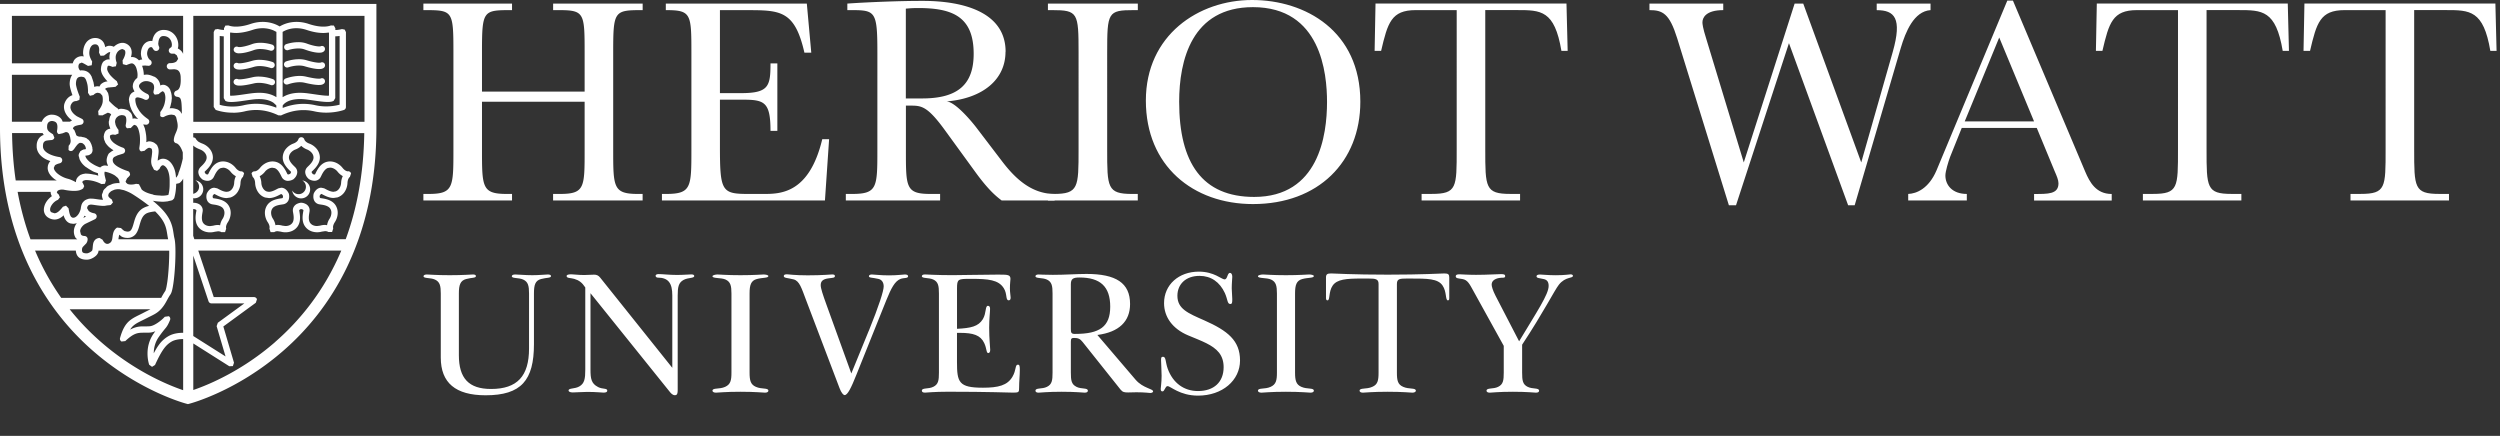 <svg xmlns="http://www.w3.org/2000/svg" viewBox="0 0 413 72" fill="#ffffff" role="img" aria-label="Heriot-Watt University"><rect x="0" y="0" width="413" height="72" fill="#333333" stroke="none"/><g clip-path="url(#a)"><path d="m47.644 8.259.125-.036a6.05 6.05 0 0 1 1.512-.22c.355 0 .717.048 1.025.161.96.356 1.815.545 2.425.545.261-.011.486-.005.765-.213a.523.523 0 0 0 .077-.73c-.166-.2-.444-.224-.664-.094V7.66h-.006l-.172.012c-.391 0-1.197-.154-2.063-.48a3.976 3.976 0 0 0-1.387-.226 6.513 6.513 0 0 0-1.963.315.52.52 0 1 0 .332.984l-.006-.006Zm-.089 5.686.149-.054c.302-.1 1.031-.308 1.802-.308.279 0 .563.024.83.089.943.22 1.755.367 2.348.367.279-.011.51 0 .812-.213a.513.513 0 0 0 .077-.73c-.166-.207-.444-.225-.664-.094v-.018l-.053.012h-.166c-.415.012-1.216-.119-2.11-.332a4.478 4.478 0 0 0-1.074-.119c-1.257 0-2.294.421-2.33.427a.516.516 0 1 0 .38.96v.013Zm-4.66-4.068c-.397 0-.818.048-1.233.166-.883.273-1.69.416-2.093.416l-.178-.012h-.012l-.005.012c-.22-.13-.498-.107-.665.094a.524.524 0 0 0 .078.73c.29.207.515.201.788.213.599 0 1.435-.172 2.39-.457a3.47 3.47 0 0 1 .936-.124c.463 0 .925.077 1.257.154l.397.107.137.047a.521.521 0 0 0 .664-.308.521.521 0 0 0-.309-.664 6.92 6.92 0 0 0-2.14-.368l-.012-.006Zm-.118 2.769c-.344 0-.712.03-1.073.119-.896.213-1.696.344-2.111.344l-.202-.012h-.017l-.006.012c-.22-.13-.498-.107-.664.095a.513.513 0 0 0 .077.729c.296.213.527.201.812.213.587 0 1.405-.148 2.348-.367.273-.066.557-.09.836-.09.51 0 1.008.09 1.37.179l.432.124.148.053a.512.512 0 0 0 .67-.29.512.512 0 0 0-.29-.67 6.955 6.955 0 0 0-2.324-.433l-.006-.006Zm4.826-1.517.136-.042c.279-.089.955-.26 1.654-.26.32 0 .64.035.937.124.949.284 1.785.456 2.39.456.272-.012.497 0 .788-.213a.523.523 0 0 0 .077-.73c-.166-.201-.445-.225-.664-.094v-.018h-.012l-.19.012c-.403 0-1.203-.143-2.093-.415a4.286 4.286 0 0 0-1.233-.166c-1.15 0-2.11.355-2.14.367a.516.516 0 0 0-.308.664c.094.267.397.41.664.309l-.006.006Zm-8.052-2.325c.611 0 1.465-.195 2.425-.545a3.05 3.05 0 0 1 1.026-.16 5.7 5.7 0 0 1 1.15.13l.362.09.124.04a.522.522 0 0 0 .658-.325.522.522 0 0 0-.326-.659c-.03-.005-.907-.308-1.962-.308-.445 0-.925.054-1.388.225-.871.327-1.677.487-2.063.487l-.16-.012h-.006l-.006.012c-.219-.13-.498-.107-.664.095a.518.518 0 0 0 .072.729c.284.207.503.201.77.213l-.012-.012Z"></path><path d="M31.09.652H0v20.395c-.012 18.724 7.672 30.226 15.368 36.925 7.69 6.712 15.344 8.698 15.432 8.722l.25.065.242-.065c.09-.024 7.761-2.01 15.475-8.722 7.72-6.7 15.427-18.201 15.415-36.925V.652H31.09Zm14.39 55.832a42.934 42.934 0 0 1-10.132 6.563 36.255 36.255 0 0 1-3.326 1.352c-.03.012-.054.018-.09.03v-7.69l5.948 3.765.592-.024.184-.563-1.76-5.982 5.365-3.92.19-.58a.522.522 0 0 0-.492-.356h-6.647l-2.561-7.684h23.632c-2.828 6.682-6.865 11.556-10.909 15.083l.006.006ZM2.917 31.696h5.455s-.006.017-.006.023c0 .243.077.48.207.688-.788.546-1.304 1.37-1.328 2.218-.012.51.243 1.055.753 1.345a1.99 1.99 0 0 0 1.008.297c.57 0 1.026-.273 1.375-.57.054-.047.078-.088.13-.142.013.042.013.072.025.113.077.237.183.492.355.717.166.226.421.44.753.528l.445.06c.22 0 .42-.048.605-.12a2.3 2.3 0 0 0-.492 1.335v.023c0 .226.023.629.266 1.038.066.113.196.196.303.29H5.04c-.884-2.395-1.601-5.003-2.129-7.843h.006Zm22.482 26.638c.012-.783.19-1.737.818-2.644.64-.913.925-1.222 1.163-1.518.248-.308.426-.617.71-1.298a.518.518 0 0 0-.2-.635l-.659.09-.225.224c-.433.433-1.5 1.287-2.283 1.346l-.557.024h-.545c-.605-.018-1.317.1-2.123.533.172-.284.362-.51.57-.681.485-.427 1.197-.712 2.234-1.245.896-.475 1.63-.7 2.396-1.577.711-.825.924-1.542 1.458-2.307.196-.308.273-.652.374-1.144.278-1.44.456-3.913.456-5.822 0-.96-.041-1.755-.16-2.27-.225-.902-.172-1.993-.937-3.35-.486-.86-1.286-1.791-2.65-2.894.445.077.883.13 1.322.148.06 0 .13.018.196.018.32 0 .605-.024.877-.065h.042c.095-.012.172-.048.26-.065.179-.036.368-.072.528-.13l.036-.042s.018 0 .024-.006l.237-.243s0-.024.006-.03h.006a7.372 7.372 0 0 0 .278-1.453c.03-.278.048-.58.054-.93h.012l.047-.012.439-.095s.03-.036.053-.048l.053-.017a1.62 1.62 0 0 0 .226-.226c.035-.035.077-.065.107-.106.077-.101.148-.226.219-.356v25.47h-.024c-.676 0-1.612.09-2.437.57a4.973 4.973 0 0 0-1.547 1.416c-.273.368-.546.825-.836 1.37h-.018Zm-11.555-17.71.38-.385a1.18 1.18 0 0 0 .254-.735.518.518 0 0 0-.504-.516c-.433-.024-.521-.142-.616-.279l-.119-.498V38.2c-.018-.463.486-1.05.913-1.245.41-.202 1.062-.504 1.542-.747a.526.526 0 0 0 .278-.54.516.516 0 0 0-.42-.433c-.368-.065-.694-.207-.896-.38l-.279-.474.066-.249.142-.195s.018-.024.036-.036a.386.386 0 0 1 .047-.018.885.885 0 0 1 .385-.083h.072l.255.03c.183.024.42.065.71.1.078.013.167.019.25.03.26.03.528.054.812.054.196 0 .392-.06.593-.083.19-.024.38-.018.563-.077l.018-.024.32-.368v-.023l.012-.024-.083-.166-.095-.279-.07-.047a2.2 2.2 0 0 1-.161-.125 1.397 1.397 0 0 1-.22-.195c-.017-.018-.04-.042-.053-.06a.456.456 0 0 1-.089-.225c0-.018-.006-.041-.006-.06 0-.023.024-.053.024-.082a.514.514 0 0 1 .09-.231c.046-.077.135-.149.218-.226.042-.035.06-.07.107-.1a2.25 2.25 0 0 1 .397-.196c.054-.018.095-.053.155-.071.207-.06.432-.095.664-.101h.041c.166 0 .35.047.528.089.136.03.267.047.409.095.077.024.148.053.225.083.237.089.48.195.73.32l.112.06c.113.058.225.13.344.2a31.837 31.837 0 0 1 2.537 1.773c.06.054.119.095.172.143a3.446 3.446 0 0 0-1.144.462c-1.014.706-1.227 1.82-1.464 2.609-.113.397-.238.73-.374.907-.142.172-.237.25-.563.273h-.071l-.421-.09c-.142-.07-.338-.224-.605-.503l-.652-.077c-.35.22-.54.563-.623.866-.13.45-.124.86-.213 1.156-.095.296-.172.456-.57.64l-.189.035c-.213 0-.522-.118-.8-.687l-.498-.297c-.309.012-.623.16-.8.386-.268.35-.28.693-.315.978-.024.29-.042.551-.095.688l-.012.017c-.077.166-.664.504-.913.475-.326 0-.533-.071-.616-.137-.077-.07-.143-.142-.155-.444.018-.368.101-.439.309-.652l-.006.005Zm-2.923-6.652-.522.178c-.207.261-.444.552-.693.76-.25.213-.487.32-.706.32l-.48-.149c-.184-.119-.231-.225-.243-.45-.024-.48.533-1.329 1.304-1.62l.32-.42-.22-.486c-.26-.184-.29-.32-.29-.38l.154-.225c.137-.095.38-.19.73-.184l.22.012c.124.03.936.208 1.766.208.285-.006.57-.024.842-.095h.012c.03-.006.053-.024.077-.03a1.64 1.64 0 0 0 .498-.25l.012-.017s.03-.017.047-.03l.107-.254.053-.095v-.018l-.16-.373-.166-.291.071-.119s.071-.07.119-.112l.296-.095c.053 0 .101-.012.166-.012a5.265 5.265 0 0 1 1.376.208c.433.124.83.284 1.144.456h.012l.569-.053.012-.048.154-.504-.006-.017c-.053-.16-.083-.303-.118-.445-.024-.095-.048-.19-.066-.279a2.643 2.643 0 0 1-.059-.468l.03-.208.011-.017h.024l.16.017c.463.101.96.285 1.37.522.148.083.267.184.38.285.07.065.16.124.219.19.13.154.207.308.249.462.006.018.023.041.03.06v.082s-.007.006-.007.012l.042.255-.196-.012h-.018c-.343 0-.67.053-.972.142-.095.03-.172.083-.26.119-.185.071-.38.136-.54.243-.018.012-.024.03-.042.041l-.035.018c-.083.06-.137.148-.208.22-.13.118-.273.23-.367.38-.084.124-.101.272-.149.414-.047.13-.124.237-.136.386v.112c0 .03.012.053.018.083.012.16.053.314.118.463.018.047.024.1.048.142a6.172 6.172 0 0 1-.824-.071c-.178-.024-.362-.054-.51-.077l-.154-.012a2.778 2.778 0 0 0-.202-.03h-.202l-.047-.012h-.018c-.195 0-.373.024-.533.066-.036.011-.066.03-.101.041a1.847 1.847 0 0 0-.35.154c-.012.012-.035.012-.047.024-.03.018-.048.053-.078.071a1.317 1.317 0 0 0-.242.237.446.446 0 0 0-.066.083c-.024.03-.053.065-.07.095-.025.047-.025.083-.048.13-.024.054-.06.095-.077.149l-.024.13c-.06.22-.083.41-.09.486v.018s-.124.528-.373.878c-.255.379-.575.61-.86.604l-.189-.023-.184-.143c-.112-.142-.213-.42-.278-.687-.066-.28-.095-.528-.137-.712l-.385-.391-.012-.042Zm-2.004-6.308.148-.338c.09-.089.32-.231.824-.356a.518.518 0 0 0 .392-.527.524.524 0 0 0-.44-.492c-.651-.095-1.38-.309-1.902-.617-.534-.32-.813-.676-.842-1.103v-.13c.012-.445.095-.646.415-.818.065-.048.409-.101 1.014-.149a.518.518 0 0 0 .456-.39l-.225-.558c-.326-.208-.593-.374-.741-.54-.148-.172-.231-.32-.237-.676l.017-.29c.078-.492.415-.676.783-.694l.136.012c.362.065.51.178.611.314.095.137.16.35.16.658 0 .19-.024.398-.065.629a.513.513 0 0 0 .29.557l.611-.13.552-.214.154.018.16.053.195.184c.072.178.143.397.202.593l.089.57c0 .302-.071.568-.332.847l-.024.688a.514.514 0 0 0 .676.107l.089-.09h.006s.012-.017.024-.029l.095-.089c.148-.196.326-.48.539-.723.202-.238.415-.35.48-.344h.03c.142 0 .243.023.338.06.012 0 .03 0 .047.011.024.012.042.03.066.047l.207.184c.119.142.22.326.267.575v.16c-.048 0-.083.018-.172.03-.071.012-.136.018-.22.03l-.13.07c-.047.019-.071.013-.124.036-.03.018-.042.054-.072.072l-.19.1c-.035.036-.023.09-.053.13-.136.19-.237.398-.225.611 0 .101.06.196.077.29.03.125.048.244.1.363.025.065.06.124.09.183.207.392.516.724.86.996.059.048.13.077.195.125.184.13.368.249.563.362.078.047.155.095.243.142.083.047.155.1.244.142.213.101.397.16.575.22.012 0 .023.011.03.011h.005s.042.012.054.018c.041.012.089.03.148.054l.012.16c.012.077.03.166.047.255a4.066 4.066 0 0 0-.54-.166c-.065-.018-.124-.012-.19-.024-.42-.09-.853-.16-1.244-.16h-.03c-.035 0-.065-.012-.1-.012-.078 0-.149.03-.226.041-.083.012-.16.018-.237.042a1.85 1.85 0 0 0-.285.107c-.047.017-.095.023-.142.053-.024.012-.03.041-.053.053a1.758 1.758 0 0 0-.48.48 1.137 1.137 0 0 0-.16.558c0 .024-.018.041-.018.065 0 .012 0 .018.005.03-.444-.243-.907-.469-1.399-.587a4.473 4.473 0 0 1-1.53-.753c-.468-.356-.723-.77-.71-1.014v-.089h.005l.012.006Zm4.055-16.447-.017-.207c0-.225.07-.403.16-.51l.385-.16c.041.012.279.113.48.231.237.13.439.255.563.32l.611-.112.071-.617c-.302-.522-.474-.943-.474-1.387 0-.445.119-.854.29-1.091.178-.243.368-.35.67-.362.244.006.362.077.48.208.113.136.202.385.202.74l-.035.416.243.527.58-.03c.321-.242.54-.402.677-.485l.183-.09h.072l.106.042a2.17 2.17 0 0 0-.142.765v.053c0 .012-.006.018-.006.03 0 .024.012.053.018.077 0 .095.012.178.024.261-.054-.006-.101-.024-.154-.024h-.006c-.137 0-.29.024-.445.083-.06.018-.1.071-.154.101-.083.047-.172.083-.243.154 0 0 0 .012-.012.018-.012.006-.012.006-.018.012-.1.113-.172.243-.231.38-.006.017-.024.035-.03.053a.47.47 0 0 0-.023.095 7.58 7.58 0 0 0-.078.266l-.017.137s-.012.041-.012.065v.083l-.024.124c.012.522.231.967.51 1.352.178.25.368.486.563.682l.024.024-.09.018c-.07.005-.147.011-.224.03-.036.011-.077.029-.119.04-.124.042-.249.09-.367.167-.012.011-.03.011-.042.017-.018.012-.024.03-.041.042-.072.053-.143.089-.208.154-.06.06-.095.142-.136.208-.024.035-.054.065-.072.106-.011.03-.041.054-.053.083-.077-.011-.148-.059-.231-.059h-.018a1.66 1.66 0 0 0-.593.113 4.825 4.825 0 0 0-.06-.415.632.632 0 0 0-.023-.113c-.018-.077-.018-.154-.041-.231a9.759 9.759 0 0 0-.255-.771c-.018-.047-.024-.095-.042-.148v-.012c-.024-.065-.07-.107-.1-.166-.024-.047-.042-.1-.072-.148-.012-.018-.041-.03-.053-.048a1.37 1.37 0 0 0-.486-.45c-.012-.006-.024-.024-.042-.03a1.861 1.861 0 0 0-.812-.201c-.012 0-.018-.007-.024-.007h-.077c-.095 0-.166.018-.255.03-.124-.142-.201-.255-.237-.444l-.018.011Zm7.275-1.215.047.593.576.16c.308-.119.723-.296.9-.285h.048c.243.048.445.226.617.558.077.154.118.308.16.462.077.285.13.587.13.895 0 .166-.023.32-.047.48l-.018.018c-.065.054-.13.101-.19.16a1.829 1.829 0 0 0-.219.261.755.755 0 0 0-.089.149 1.67 1.67 0 0 0-.136.272 1.473 1.473 0 0 0-.083.427c0 .018-.012.03-.012.048v.03c0 .307.124.598.29.87 0 0-.023.019-.041.024-.024.006-.042.024-.06.036a1.27 1.27 0 0 0-.367.225c-.018.012-.036.018-.053.03-.03.03-.036.077-.066.107-.047.059-.112.106-.148.178-.03.059-.047.118-.065.178l-.018.053a1.82 1.82 0 0 0-.106.575c0 .077.03.136.035.207l.012.137c.012.077.035.136.053.213.036.196.077.392.137.57.041.106.077.201.118.296.03.077.065.184.095.243.018.03.036.053.053.089.107.22.232.42.356.61.03.042.053.084.083.125.184.249.368.463.558.652l-.06.018a1.236 1.236 0 0 0-.42-.083c-.024 0-.06-.024-.084-.024h-.112c-.083.006-.137.048-.208.071a2.156 2.156 0 0 0-.148-.717c-.09-.213-.267-.41-.48-.57-.03-.017-.042-.064-.072-.082-.041-.03-.083-.03-.13-.053-.036-.018-.06-.054-.1-.066-.054-.017-.096-.012-.149-.03a2.348 2.348 0 0 0-.67-.13c-.024 0-.06-.018-.083-.018-.012 0-.018.006-.03.006h-.1c-.143.006-.29.06-.433.101-.036-.071-.06-.154-.13-.207a.22.22 0 0 1-.06-.036c-.344-.184-1.008-.83-1.316-1.162v-.279l-.024-.397-.06-.302-.047-.226-.017-.035c-.006-.018-.006-.03-.012-.053-.036-.09-.107-.172-.16-.267-.048-.083-.083-.166-.148-.237-.048-.06-.12-.095-.178-.143l.017-.047a.552.552 0 0 1 .083-.083c.012-.006.024-.018.042-.024.089-.047.225-.095.433-.119h.03l.278-.03c.213-.017.45-.035.706-.07l.1-.012h.03l.296-.273.125-.107v-.011l-.208-.54-.254-.201a6.267 6.267 0 0 1-.89-.866c-.035-.042-.053-.083-.083-.13-.22-.309-.373-.623-.367-.848v-.077a.922.922 0 0 1 .041-.19c.012-.036.024-.095.03-.119.012-.03.023-.047.03-.06.005-.01.011-.023.023-.035l.113-.035c.13 0 .373.083.593.178.012.006.023.006.035.011 0 0 .018.006.024.012l.344-.065.207-.03.006-.011.13-.558v-.011a2.47 2.47 0 0 1-.171-.86v-.048c0-.219.053-.397.118-.557.018-.041.036-.083.054-.119.077-.142.166-.266.278-.367.243-.231.581-.326.664-.32h.006l.32.142c.083.083.155.178.16.433 0 .26-.1.688-.462 1.304v.018Zm3.824.836.368.024a.524.524 0 0 0 .58-.32.525.525 0 0 0-.207-.629c-.267-.142-.521-.688-.51-1.103l.018-.195c.048-.261.142-.498.25-.629.118-.13.2-.19.426-.201l.125.041.243.368.011.012a.518.518 0 0 0 .837-.611l-.072-.344.036-.356c.06-.367.178-.61.308-.74.13-.131.267-.197.54-.202l.201.017c.747.107 1.162.724 1.174 1.47l-.06.315-.171.13a.522.522 0 0 0-.273.581.52.52 0 0 0 .504.398h.427l.38.278.225.581-.279.427c-.19.148-.468.25-.806.273-.071 0-.125.006-.214.006h-.059a.518.518 0 0 0-.522.498.522.522 0 0 0 .48.54h.214c.03.005.06-.007.095-.007.237-.011.415-.023.492-.023l.302.059a.834.834 0 0 1 .516.415c.119.202.178.486.196.783l.012.51c0 .403-.036.847-.16 1.173-.13.332-.273.504-.564.6a.526.526 0 0 0-.367.539.512.512 0 0 0 .45.468c.386.06.469.136.564.267.095.136.178.462.213.984.024.338.042.735.042 1.12 0 .155 0 .309-.012.463-.03-.071-.077-.13-.125-.196-.035-.059-.047-.124-.089-.177-.012-.012-.023-.012-.035-.024a1.486 1.486 0 0 0-.492-.362c-.024-.012-.054-.012-.078-.023-.053-.024-.106-.03-.165-.048a2.703 2.703 0 0 0-.712-.118l-.308.023s.006-.018.012-.023c.023-.06.047-.113.07-.172.072-.202.125-.433.173-.67.012-.066.041-.125.047-.19v-.03c.024-.136.03-.272.042-.409 0-.06.023-.1.023-.16v-.077c0-.035-.012-.071-.012-.107l-.017-.302c0-.03-.012-.06-.018-.083a2.846 2.846 0 0 0-.089-.415 4.3 4.3 0 0 0-.083-.25c-.024-.064-.036-.135-.065-.2-.03-.066-.077-.131-.119-.19a.13.13 0 0 0-.018-.03l-.011-.012a1.358 1.358 0 0 0-.374-.362c-.035-.023-.077-.041-.119-.065a1.08 1.08 0 0 0-.51-.142h-.035c-.172.006-.308.065-.439.119-.006-.083-.023-.16-.041-.25 0-.011-.006-.023-.012-.035a1.735 1.735 0 0 0-.439-.8 1.065 1.065 0 0 0-.083-.078c-.053-.047-.095-.106-.16-.148-.018-.012-.041-.018-.06-.03a.417.417 0 0 1-.058-.047c-.101-.065-.202-.083-.303-.124-.391-.178-.776-.29-1.109-.285a2.7 2.7 0 0 0-.456.047v-.023a4.663 4.663 0 0 0-.285-1.482 4.82 4.82 0 0 1 .593-.042l.006.012ZM37.27 58.89l-5.342-3.38V42.226l2.52 7.542a.524.524 0 0 0 .492.355h5.425l-4.382 3.196-.195.563 1.476 5.01h.006Zm-7.773-30.225c-.041.095-.083.196-.124.279 0 .006-.006.006-.006.011l-.16.261-.084.107h-.053c-.041-.806-.237-1.524-.58-2.063v-.006c-.368-.605-.902-1.026-1.548-1.032h-.012c-.32 0-.617.125-.872.332 0-.219.03-.456.066-.711.047-.303.082-.587.082-.83v-.066c0-.171-.023-.355-.076-.533-.012-.047-.036-.089-.054-.13-.035-.095-.06-.19-.119-.28-.017-.023-.047-.04-.07-.064-.018-.024-.024-.06-.048-.083-.053-.06-.119-.083-.172-.13-.065-.048-.125-.102-.19-.143a1.595 1.595 0 0 0-.415-.166c-.023-.006-.041-.024-.065-.024h-.024l-.041-.017-.267-.03c-.172 0-.332.077-.498.142v-.006c.006-.118.018-.225.018-.356 0-.225-.012-.468-.042-.764a.404.404 0 0 0-.012-.078c-.005-.083-.03-.201-.047-.308a3.929 3.929 0 0 0-.089-.444c-.024-.101-.03-.208-.065-.309-.036-.124-.083-.225-.125-.332-.006-.023-.011-.047-.017-.065 0-.006-.012-.018-.018-.024-.042-.089-.077-.166-.119-.243l.16.012.237.024a.518.518 0 0 0 .581-.332.509.509 0 0 0-.213-.61s0-.007-.006-.013l-.03-.017a7.126 7.126 0 0 1-.563-.433 6.42 6.42 0 0 1-.456-.445c-.048-.053-.083-.1-.13-.154a3.631 3.631 0 0 1-.398-.587c-.053-.089-.1-.16-.148-.255a3.055 3.055 0 0 1-.309-.996.17.17 0 0 0-.011-.053l-.012-.202a.65.65 0 0 1 .018-.178v-.03a.828.828 0 0 1 .041-.089l.083-.065.202-.053c.112 0 .272.03.444.077.042.012.077.024.125.036.19.059.391.136.61.249h.006s.018.012.024.012a.52.52 0 0 0 .676-.244.513.513 0 0 0-.213-.681c-.006-.006-.024-.012-.03-.018h-.012c-.522-.243-.866-.498-1.079-.723-.207-.232-.29-.44-.285-.576 0-.166.119-.38.445-.604a2.69 2.69 0 0 1 .29-.143c.107-.035.25-.059.404-.07h.035a1.75 1.75 0 0 1 .73.153c.07.03.148.06.225.107a.922.922 0 0 1 .237.243c.006.012.018.018.018.03.065.118.107.273.113.492v.018c0 .166-.03.367-.101.61-.012.036.006.066 0 .101-.006.077-.018.16.012.231.005.018.03.024.041.048.042.077.089.16.172.207h.017l.462-.07.166-.025c.149-.166.273-.249.38-.326.065-.041.106-.077.154-.095.065-.03.13-.059.154-.053l.213.202c.024.047.048.089.072.154.011.03.017.06.03.095a2.325 2.325 0 0 1 .088.563v.13l-.012.202c-.006.136-.035.267-.059.397a3.628 3.628 0 0 1-.148.581c-.006.018-.018.036-.024.06a3.915 3.915 0 0 1-.255.545l-.249.385-.077.101-.018.024v.344l-.012.314h.006l.012.006a.51.51 0 0 0 .635.119l.023-.012a2.7 2.7 0 0 1 .575-.243l.06-.018a2.33 2.33 0 0 1 .58-.083h.007l.444.077s.012.012.024.018l.207.225c.024.047.048.083.072.154l.195.866.036.255.012.26c0 .232-.03.487-.232.979-.19.456-.379.818-.409 1.375a.511.511 0 0 0 .445.528s.593.124 1.038 1.512v1.025a17.307 17.307 0 0 1-.404 1.53c-.13.386-.243.694-.343.93l.047-.005Zm-10.672-.937c-.124-.053-.243-.107-.373-.154.13.047.249.095.373.154Zm6.522 4.417a6.17 6.17 0 0 1-.937-.26 3.657 3.657 0 0 1-.782-.392.105.105 0 0 1-.03-.024 2.903 2.903 0 0 1-.19-.16l-.237-.474-.136-.243-.06-.142h-.023l-.012-.024-.386-.048-.077-.011a2.596 2.596 0 0 1-.717.118c-.024 0-.047.006-.071.006-.232 0-.457-.036-.617-.1l-.19-.167-.053-.059-.083-.178.243-.522.202-.201.065-.053.012-.012.018-.042a.494.494 0 0 0 .207-.35c0-.03-.018-.059-.024-.089l.012-.023-.024-.024c-.035-.178-.142-.338-.32-.397a9.336 9.336 0 0 1-1.185-.469c-.036-.018-.072-.041-.107-.059a3.92 3.92 0 0 1-.73-.445c-.373-.308-.474-.54-.486-.776 0-.012-.006-.024-.011-.036v-.03a.642.642 0 0 1 .255-.527l.515-.25s.018-.011.036-.017l.468-.148.415-.13a.516.516 0 0 0 .362-.493.529.529 0 0 0-.362-.498l-.136-.047c-.19-.065-.356-.148-.528-.226a4.994 4.994 0 0 1-.533-.302c-.113-.077-.226-.148-.32-.225-.084-.065-.149-.137-.22-.208a1.698 1.698 0 0 1-.22-.272 1.038 1.038 0 0 1-.142-.297c-.011-.041-.03-.083-.035-.124l-.018-.149.083-.237.374-.083h.095l.338.048.213-.09.326-.13.006-.011-.012-.244v-.332s-.03-.041-.041-.059a3.12 3.12 0 0 1-.392-.658 1.44 1.44 0 0 1-.095-.373c-.011-.078-.047-.166-.047-.232v-.012c.018-.237.06-.38.119-.498.065-.118.142-.225.243-.314h.011l.042-.035a.945.945 0 0 1 .45-.226c.06-.012.107-.041.178-.041.042 0 .072.006.107.006a1.02 1.02 0 0 1 .457.1l.178.184s.017.054.023.083c.024.083.048.196.054.35 0 .03.006.053.006.095 0 .19-.03.439-.09.73v.035s-.005.012-.005.017v.006a.522.522 0 0 0 .243.57l.201-.03.374-.012.047-.047h.006l.119-.125.041-.041.214-.22.19-.1.296.124s.035.041.053.065c.048.054.101.125.154.22.018.03.036.053.054.083.089.19.154.415.207.64.042.172.077.326.095.474.006.06.018.107.024.166.024.237.035.469.035.688 0 .148-.006.279-.011.415 0 .083-.006.16-.012.237 0 .024 0 .053-.006.077-.024.196-.053.403-.09.676-.005.065.019.125.037.19.005.035 0 .071.017.107a.475.475 0 0 0 .16.166c.024.017.03.047.06.059 0 0 0 .006.005.006l.593-.101c.16-.166.297-.273.416-.35.023-.012.041-.03.065-.047.118-.071.219-.101.284-.095h.071c.03.012.048.024.072.03.07.023.136.041.171.065.012.012.024.018.036.024a.225.225 0 0 1 .053.053c.006.006.012.03.024.047a.857.857 0 0 1 .053.273c0 .036.006.053.012.095 0 .243-.047.57-.089.93a3.815 3.815 0 0 0-.077.689c0 .225.03.462.107.7.042.124.125.248.19.373.06.106.089.219.172.326h.018s.011.03.017.041l.285.095.166.071.012-.012h.017l.327-.267.059-.041v-.006s.018-.035.024-.053c.065-.148.13-.261.195-.338.13-.16.243-.214.332-.214.137-.011.427.143.682.54.243.397.433 1.043.45 1.903v.374c0 .172 0 .355-.005.54 0 .064 0 .141-.006.207l-.018.278c-.041.45-.107.789-.178 1.056-.284.077-.658.13-1.09.13-.131 0-.268-.03-.404-.035a7.283 7.283 0 0 1-.996-.107l.018-.042Zm-2.022-12.018-.047-.035c.011.012.03.024.047.035Zm.812 3.7s0 .06-.006.083c0-.024 0-.06.006-.083Zm-.919.29c.202-.195.41-.379.647-.515-.238.136-.45.32-.647.516Zm3.036-9.895c-.071.042-.13.083-.196.125.06-.042.125-.083.196-.125Zm7.067 15.338.036.03.017.012.036.023c.042.018.368.244.872.25a1.15 1.15 0 0 0 1.002-.576c.124-.219.243-.527.462-.86.208-.325.48-.592.753-.675l.356-.06c.474-.011.996.344 1.233.659.255.32.551.575.877.747-.16.326-.26.693-.278 1.102a1.926 1.926 0 0 1-.243.842c-.16.273-.374.486-.688.587l-.308.048c-.273 0-.593-.095-.878-.226-.29-.13-.504-.26-.694-.35l-.468-.1c-.492.006-.8.302-.972.516-.178.225-.261.42-.273.444l-.024.083s-.047.184-.047.415c0 .19.024.433.154.694.125.26.415.51.777.581.249.053.575.071.954.178.374.1.712.273.878.51.16.225.22.462.225.723 0 .362-.142.759-.302.99a2.651 2.651 0 0 0-.415 1.067c-.113-.017-.226-.047-.344-.047-.261 0-.534.041-.806.118l-.493.066c-.444 0-.883-.142-1.15-.516-.154-.208-.22-.516-.22-.854 0-.444.102-.836.137-1.108l.006-.125c.006-.581-.427-.955-.723-1.08-.308-.141-.57-.16-.605-.165h-.243v-.77c.065.005.118.029.178.029a1.488 1.488 0 0 0 .178-2.964 1.2 1.2 0 0 1 .61 1.055c0 .58-.42 1.043-.966 1.162v-7.974c.065.053.124.118.19.165.29.208.628.362.96.493.226.083.516.26.724.492.207.237.343.51.343.842.006.29-.166.634-.409.93-.243.309-.504.522-.67.706a1.18 1.18 0 0 0-.296.759c.041.735.545 1.079.569 1.126l-.012.006Zm-1.215 9.96-.19-.568V34.54h.166l.279.095.089.119v.024c-.006.094-.143.634-.143 1.203 0 .457.077.99.415 1.465.522.717 1.334.942 1.987.942.278 0 .539-.041.776-.1l.528-.078c.26 0 .444.066.551.143h.617l.184-.581-.03-.208c0-.213.089-.521.296-.836a2.88 2.88 0 0 0 .48-1.565c0-.433-.118-.907-.42-1.328-.392-.534-.967-.77-1.447-.901-.468-.13-.925-.166-1.002-.19l-.077-.053-.035-.214v-.124l.142-.208.136-.095.054.012c.059.024.35.196.693.35.35.154.795.308 1.293.308l.628-.094a2.28 2.28 0 0 0 1.269-1.056c.255-.445.367-.913.385-1.322.018-.54.226-.895.398-1.008l.195-.58a.516.516 0 0 0-.498-.357h-.012c-.201.006-.575-.16-.9-.58-.404-.51-1.121-1.044-2.052-1.056-.22 0-.45.03-.676.107-.635.207-1.032.681-1.304 1.097-.267.409-.445.83-.487.895l-.112.065-.226-.053-.065-.03-.196-.32.036-.077c.047-.06.397-.362.7-.741.308-.392.634-.92.64-1.583 0-.629-.267-1.156-.605-1.53a2.945 2.945 0 0 0-1.132-.777 3.429 3.429 0 0 1-.724-.361l-.284-.297a.53.53 0 0 0-.492-.367h-.012v-.706h28.257c-.107 6.854-1.263 12.64-3.065 17.526H32.117l-.012.006Zm-19.62-22.835.13.012.493-.19.07-.522s-.16-.391-.325-.871c-.166-.469-.32-1.068-.308-1.281v-.012c.011-.444.106-.747.237-.895.124-.148.278-.243.693-.255h.012l.415.089.231.278c.03.048.054.113.077.172.107.273.184.54.238.8.047.25.065.475.077.7 0 .066.018.143.018.208v.356l-.006.035v.03l.171.255.137.22h.018l.006.011.35-.083.207-.041.03-.024c.094-.095.201-.184.326-.25a.835.835 0 0 1 .308-.094c.018 0 .041-.012.06-.012l.39.095s.018.012.03.018l.302.326.018.035c.066.172.09.41.09.635v.018l-.013.367c-.059.403-.195.806-.747 1.536l.06.694.693.011.083-.065.736-.367h.017c.19.041.303.082.398.148.023.012.047.023.07.047.036.03.06.095.09.142-.054.078-.107.125-.155.22-.094.19-.148.445-.183.717-.012.071-.048.119-.054.202v.106c0 .32.077.593.178.848.006.018.012.042.024.06.018.047.03.095.053.136-.053.012-.112.024-.16.042-.035.005-.065 0-.095.011a1.141 1.141 0 0 0-.652.534c-.012.018-.006.042-.018.065-.095.19-.142.392-.154.599 0 .036-.03.071-.03.1 0 .042.03.072.03.113l.024.243c.03.143.095.267.148.392.03.065.042.142.077.201.143.244.332.469.552.682.017.018.023.036.041.054.03.023.071.047.1.07.22.179.44.345.659.47-.041.017-.083.053-.125.076-.118.06-.237.13-.355.226-.012.011-.024.011-.042.023 0 0-.006.012-.012.018-.07.06-.16.1-.219.172-.095.107-.148.231-.202.356v.006a2.13 2.13 0 0 0-.177.664v.112s-.006.006-.006.012v.036s.006.012.006.018c0 .254.077.497.19.729.017.041.011.095.035.136l-.119-.035-.237-.024s-.071-.018-.095-.018h-.053c-.148 0-.296.036-.433.095-.053.018-.095.053-.142.077-.042.024-.09.041-.125.071l-.047.071-.018.018c-.012 0-.018-.006-.036-.012l-.177-.053a6.553 6.553 0 0 1-.742-.332c-.053-.03-.1-.06-.154-.09a6.41 6.41 0 0 1-.492-.313 3.48 3.48 0 0 1-.373-.32c-.06-.06-.119-.113-.16-.172-.077-.095-.149-.178-.202-.267-.077-.137-.136-.273-.136-.386.07-.012.213-.023.42-.059l.03-.012h.048a.953.953 0 0 0 .361-.195l.066-.03a.89.89 0 0 0 .26-.652v-.06c0-.077-.03-.136-.035-.207v-.095l-.012-.089c-.012-.053-.036-.1-.047-.154a3.208 3.208 0 0 0-.107-.338 4.044 4.044 0 0 0-.136-.279c-.036-.059-.054-.13-.095-.183l-.095-.119-.042-.035s-.035-.06-.059-.09c-.041-.047-.107-.065-.16-.106l-.19-.16-.089-.066s-.07-.011-.1-.023c-.149-.071-.332-.101-.516-.13-.09-.012-.154-.06-.255-.066h-.107s-.018.006-.024.006h-.041c-.308-.03-.469-.13-.587-.255l-.1-.314-.143-.35c-.012-.03-.018-.06-.03-.089l-.012-.018-.03-.07s-.04-.03-.059-.054l-.011-.018-.16-.154c.035-.178.1-.273.29-.385.237-.13.646-.202 1.043-.273a.518.518 0 0 0 .142-.972l-.8-.404c-.889-.575-1.085-1.168-1.09-1.535l.04-.267c.25-.605.552-.7.843-.717l-.03-.018Zm1.328 19.233c.066-.1.095-.196.154-.29.012.011.024.03.036.041.06.047.136.077.202.118-.16.078-.332.155-.463.22.024-.03.053-.06.071-.089Zm5.828 3.13c.018-.13.048-.201.066-.278.13.1.26.249.397.32.29.154.604.213.9.213h.108a1.698 1.698 0 0 0 1.351-.687c.416-.576.522-1.251.718-1.856.19-.61.42-1.115.871-1.417.344-.243.96-.35 1.577-.421.64.628 1.068 1.174 1.34 1.66.605 1.061.581 1.897.807 2.947h-8.218c.024-.166.048-.338.071-.469l.012-.012Zm40.571-18.93h-28.28V2.62h28.28v17.502-.006ZM30.25 8.893c-.065-.13-.124-.26-.213-.367a1.993 1.993 0 0 0-.664-.516c.053-.172.083-.35.083-.546.011-1.15-.747-2.318-2.07-2.502l-.344-.023c-.492 0-.96.178-1.286.516-.326.337-.504.788-.587 1.286v.048c-.06-.006-.107-.036-.16-.03a1.55 1.55 0 0 0-1.24.587c-.266.338-.385.723-.456 1.079l-.035.385c.006.338.077.694.22 1.02-.072.006-.15.012-.197.018-.1.012-.225.071-.344.124-.242-.255-.539-.462-.924-.533l-.244-.024c-.059 0-.1.024-.16.03.078-.273.13-.528.13-.76.007-.503-.2-.936-.491-1.19a1.623 1.623 0 0 0-.92-.416h-.118c-.438 0-.913.196-1.357.581-.018.018-.03.053-.054.071a1.65 1.65 0 0 0-.7-.166h-.154a1.485 1.485 0 0 0-.586.225c-.06-.337-.16-.658-.368-.918a1.605 1.605 0 0 0-1.287-.593 1.816 1.816 0 0 0-1.518.8c-.332.474-.48 1.067-.48 1.69 0 .201.066.38.101.569a1.108 1.108 0 0 0-.29-.053 1.58 1.58 0 0 0-1.192.527c-.16.19-.261.415-.326.652H1.968V2.621H30.25v6.272ZM1.97 12.356h9.96c-.29.415-.397.9-.421 1.423v.053c.006.504.19 1.085.362 1.613.035.1.065.19.1.278-.527.166-1.031.6-1.292 1.305-.077.19-.113.409-.113.634 0 .706.403 1.553 1.346 2.241-.024.012-.053.012-.077.03a1.494 1.494 0 0 0-.273.172h-1.21c-.053-.143-.1-.285-.195-.415-.273-.38-.723-.635-1.269-.724l-.314-.023c-.67-.012-1.375.415-1.666 1.168h-4.94v-7.755Zm.023 9.628h5.046c.065.107.118.225.195.314-.06.024-.124.024-.19.054-.729.355-1.001 1.102-.984 1.743v.196c.06.9.67 1.541 1.358 1.932.285.166.593.279.901.392-.267.278-.38.61-.42.86l-.024.266c.017.789.533 1.376 1.108 1.832.119.089.255.154.38.237H2.597c-.362-2.436-.563-5.051-.605-7.832v.006Zm10.536 19.411c.023.463.195.89.533 1.15.368.28.807.35 1.251.356.427 0 .807-.154 1.145-.356.332-.213.61-.438.764-.836.036-.106.042-.201.06-.302h11.674v.279c0 1.227-.077 2.733-.208 3.99a17.59 17.59 0 0 1-.231 1.63c-.077.427-.196.753-.208.753a11.51 11.51 0 0 0-.681 1.15H10.114a41.744 41.744 0 0 1-4.322-7.814h6.735Zm12.326 9.694c-.285.154-.605.302-1.032.522-.972.516-1.743.8-2.425 1.375-.688.581-1.168 1.423-1.565 2.846a.514.514 0 0 0 .237.587l.629-.071c1.417-1.346 2.08-1.37 2.934-1.387h.546c.207 0 .427 0 .664-.024.29-.03.557-.119.818-.226-.089.125-.172.238-.279.392-.8 1.15-1.013 2.353-1.013 3.302 0 1.073.266 1.814.278 1.85l.469.344.492-.303c.587-1.298 1.055-2.14 1.476-2.71.421-.568.783-.87 1.24-1.143.556-.332 1.333-.433 1.908-.427h.024v8.443c-2.455-.83-8.87-3.41-14.958-9.226a40.997 40.997 0 0 1-3.79-4.144h13.347Z"></path><path d="M38.425 18.628c.617 0 1.304-.059 2.028-.237a7.995 7.995 0 0 1 1.861-.22c1.334 0 2.532.345 3.593.843l.018.03.498.03c1.085-.517 2.33-.884 3.711-.884.57 0 1.163.065 1.78.201.699.16 1.369.22 1.98.22 1.671 0 2.875-.427 2.91-.44a.519.519 0 0 0 .344-.491V5.306l-.201-.415-.45-.089-.345.077a3.987 3.987 0 0 1-.73.078H55.4v-.291l-.16-.29-.077-.149h-.006v-.006l-.504-.017c-.047.017-.444.195-1.227.195-.587 0-1.393-.1-2.425-.444a6.27 6.27 0 0 0-1.998-.338c-1.37 0-2.336.474-2.804.753-.469-.285-1.435-.753-2.805-.753-.605 0-1.274.094-1.998.338-1.031.35-1.838.444-2.425.444a3.85 3.85 0 0 1-.966-.112l-.213-.066-.042-.017-.504.017h-.006l-.077.149-.16.29v.285h-.018a3.6 3.6 0 0 1-.694-.077l-.32-.077-.456.083-.208.415v12.379l.326.486c.042.012 1.18.463 2.834.463l-.041.011ZM55.41 6c.25 0 .486-.03.694-.06v11.354a8.905 8.905 0 0 1-2.218.285 8 8 0 0 1-1.749-.19 8.905 8.905 0 0 0-2.01-.23c-1.256 0-2.4.272-3.426.675v-.403c.172-.255.847-1.05 2.851-1.067.32 0 .676.023 1.074.07 1.245.16 2.573.41 3.515.41.362-.006.67-.018.984-.19l.261-.45V5.993h.024V6Zm-4.76-1.055c1.126.38 2.05.504 2.756.504.374 0 .664-.042.913-.083v.017c0 .042.024.072.03.107V15.8l-.208.012c-.765 0-2.11-.237-3.385-.403a9.788 9.788 0 0 0-1.204-.077c-1.351-.006-2.258.344-2.863.73V5.27c.338-.208 1.138-.617 2.288-.61.498 0 1.056.076 1.672.284Zm-11.704.504c.705 0 1.624-.125 2.757-.504a5.203 5.203 0 0 1 1.672-.285c.782 0 1.41.19 1.843.38l.445.23v10.791c-.599-.385-1.512-.74-2.864-.729-.367 0-.77.024-1.203.077-1.269.166-2.62.41-3.38.403-.088 0-.142-.006-.207-.012V5.478c.006-.035.03-.065.03-.1V5.36c.249.047.54.083.913.083l-.006.006ZM36.967 6v10.21l.26.45c.315.172.623.184.985.19.936 0 2.27-.25 3.515-.41a7.864 7.864 0 0 1 1.073-.07c1.257 0 1.98.326 2.402.622l.42.391.03.048v.361c-1.008-.385-2.116-.646-3.338-.646a9.03 9.03 0 0 0-2.099.25 7.985 7.985 0 0 1-3.581.006l-.337-.09V5.941c.195.03.415.053.646.059h.023Zm20.525 22.304h-.012c-.201.006-.575-.16-.895-.58-.41-.51-1.12-1.044-2.057-1.056-.22 0-.445.035-.676.107-.629.213-1.032.681-1.304 1.097-.267.409-.445.835-.487.9l-.106.066-.226-.053-.065-.03-.202-.326.042-.071c.047-.066.397-.362.7-.741.308-.386.634-.92.64-1.583a2.31 2.31 0 0 0-.605-1.536 2.946 2.946 0 0 0-1.132-.777c-.504-.177-.783-.492-.83-.687a.521.521 0 0 0-.996 0c-.054.201-.326.51-.83.687-.38.143-.795.398-1.139.777a2.31 2.31 0 0 0-.604 1.536c0 .664.332 1.191.64 1.583.302.379.652.681.705.74l.036.072-.095.213-.083.095-.314.095-.107-.06c-.047-.064-.22-.491-.492-.9-.273-.416-.67-.89-1.304-1.097a2.26 2.26 0 0 0-.676-.107c-.931.012-1.648.545-2.052 1.055-.326.421-.7.587-.9.581h-.019a.516.516 0 0 0-.492.362l.196.581c.166.107.38.468.397 1.008.018.409.13.877.386 1.322.255.439.67.86 1.263 1.05l.634.094c.498 0 .943-.154 1.292-.308.344-.154.64-.326.694-.344l.06-.018.165.13.095.149v.012l.018.13-.041.214-.084.053c-.077.018-.533.06-1.002.19-.48.13-1.049.367-1.446.901a2.263 2.263 0 0 0-.421 1.328c0 .617.213 1.162.474 1.56.214.314.303.628.303.835l-.03.208.19.587h.616c.101-.083.285-.154.546-.154l.527.077c.232.065.492.106.777.106.658 0 1.465-.225 1.986-.948.338-.474.415-1.008.415-1.465 0-.575-.136-1.114-.136-1.21v-.023l.13-.136.184-.06h.018l.273.084.095.112v.024c-.006.095-.143.634-.143 1.203 0 .457.077.997.421 1.465.522.723 1.328.948 1.986.948.279 0 .54-.041.777-.106l.522-.077c.26 0 .45.065.551.142h.617l.184-.581-.03-.208c0-.213.089-.521.302-.841.261-.398.474-.943.474-1.56a2.27 2.27 0 0 0-.42-1.328c-.392-.533-.967-.77-1.441-.9-.468-.131-.925-.167-1.002-.19l-.083-.054-.042-.213.012-.125.137-.201.13-.095.053.011c.06.024.35.196.694.35.35.154.795.309 1.293.309l.634-.095a2.281 2.281 0 0 0 1.263-1.05c.255-.444.367-.913.385-1.322.018-.54.226-.895.397-1.008l.196-.587a.518.518 0 0 0-.504-.355v.017Zm-2.371 3.38c-.273 0-.593-.095-.878-.226-.29-.124-.504-.26-.7-.35l-.468-.1c-.492.006-.8.302-.972.516a1.98 1.98 0 0 0-.273.45l-.024.083s-.041.184-.041.415c0 .19.024.433.154.688.125.26.415.51.77.581.244.053.576.071.955.172.374.1.712.273.878.51a1.2 1.2 0 0 1 .225.723c0 .362-.142.753-.302.984a2.71 2.71 0 0 0-.415 1.074c-.113-.018-.226-.048-.344-.048a2.98 2.98 0 0 0-.806.119l-.493.065c-.444 0-.883-.142-1.15-.516-.154-.207-.22-.516-.22-.86 0-.444.102-.835.131-1.108v-.125c.012-.593-.433-.96-.735-1.079a1.739 1.739 0 0 0-.61-.16h-.09c-.03 0-.29.024-.604.166-.297.125-.736.492-.73 1.08v.124c.036.272.137.664.137 1.108 0 .338-.065.647-.22.854-.266.374-.705.516-1.15.516l-.492-.065a3.059 3.059 0 0 0-.812-.119c-.119 0-.225.03-.338.048a2.74 2.74 0 0 0-.415-1.068 1.83 1.83 0 0 1-.302-.99c0-.26.065-.498.225-.723.166-.237.51-.415.877-.51.38-.1.712-.124.955-.172a1.15 1.15 0 0 0 .777-.58c.13-.262.154-.505.154-.695 0-.225-.036-.385-.042-.409l-.023-.083s-.095-.22-.273-.444c-.172-.214-.486-.51-.972-.516l-.469.1c-.196.09-.409.22-.7.35-.278.125-.604.226-.877.226l-.314-.048c-.308-.1-.528-.314-.688-.587a1.85 1.85 0 0 1-.243-.842 2.75 2.75 0 0 0-.279-1.102 2.84 2.84 0 0 0 .872-.741c.237-.315.759-.67 1.239-.659l.356.06c.278.083.545.355.753.676.213.332.338.64.462.86.225.408.676.586 1.002.569.516-.012.854-.244.89-.261l.07-.054c.018-.047.528-.391.57-1.126 0-.25-.095-.54-.297-.76-.166-.183-.427-.396-.67-.705-.243-.302-.415-.64-.409-.936 0-.332.137-.605.344-.842a1.87 1.87 0 0 1 .723-.492 2.72 2.72 0 0 0 .967-.611c.26.255.58.462.966.61.22.084.51.261.718.493.213.237.343.51.343.842 0 .29-.165.634-.409.93-.243.309-.504.522-.67.706-.195.22-.296.504-.296.759.042.735.546 1.079.57 1.126l.017.018.018.012.053.03c.042.017.368.243.872.249.32.017.776-.16 1.002-.576.124-.219.243-.527.462-.86.208-.32.48-.592.759-.681l.35-.053c.48-.012 1.002.344 1.239.658.255.32.551.575.871.74-.16.327-.26.7-.278 1.104a1.96 1.96 0 0 1-.243.841c-.16.273-.38.487-.688.588l-.308.047.006.012Z"></path><path d="M49.927 29.804c.367.208.61.6.61 1.056a1.213 1.213 0 0 1-2.264.61 1.487 1.487 0 1 0 1.648-1.66l.006-.006Zm29.697-12.996v7.862c0 6.29 0 7.37 4.127 7.37h.836v1.079H69.943v-1.08h.836c4.126 0 4.126-1.079 4.126-7.369V8.698c0-7.026-.1-7.026-4.962-7.026V.592h14.644v1.08c-4.814 0-4.963 0-4.963 7.026v6.438h16.957V8.698c0-6.587-.047-7.026-4.322-7.026h-.883V.592h14.792v1.08c-4.719 0-4.868.1-4.868 7.026V24.67c0 6.29 0 7.37 4.127 7.37h.735v1.079H91.37v-1.08h1.132c4.127 0 4.079-1.079 4.079-7.369v-7.862H79.624Zm57.344 6.19-.687 10.12h-26.929V32.04h.64c4.227 0 4.227-1.079 4.227-7.369V8.698c0-6.44-.047-7.026-4.227-7.026V.592h23.295l.735 8.112h-1.133c-1.571-6.931-3.93-7.026-9.432-7.026h-4.524v13.707h3.486c4.571 0 4.868-1.132 4.868-4.915h1.132v11.152h-1.132c0-4.915-1.079-5.158-4.815-5.158h-3.539v7.714c0 7.47.296 7.861 4.767 7.861h2.407c2.751 0 7.565 0 9.729-9.041h1.132ZM166.109 8.55c0 4.618-3.783 7.713-9.73 8.205 1.477.1 4.228 3.391 5.064 4.518l4.126 5.407c2.063 2.703 4.767 5.36 8.65 5.36v1.079h-8.745c-.836-.64-2.11-1.625-4.322-4.666l-5.111-7.026c-2.899-3.978-3.883-3.978-5.697-3.978h-.688v7.221c0 6.29-.047 7.37 4.079 7.37h1.571v1.079h-15.575v-1.08h1.032c4.18 0 4.18-1.079 4.18-7.369V8.698c0-7.174-.344-7.026-4.963-7.026V.592c3.492-.248 8.846-.444 12.042-.444 2.11 0 14.104-.195 14.104 8.401h-.017Zm-16.465 7.713h2.704c5.946 0 8.502-2.36 8.502-7.37 0-6.142-3.486-7.565-9.19-7.565-.883 0-1.375.047-2.016.1v14.84-.005Z"></path><path d="M173.128.593h14.84v1.079h-.687c-4.275 0-4.376.391-4.376 7.026V24.67c0 6.29 0 7.37 4.127 7.37h.93v1.079h-14.839v-1.08h.93c4.127 0 4.127-1.079 4.127-7.369V8.698c0-6.587-.101-7.026-4.376-7.026h-.687V.592h.011ZM206.84 0c8.846 0 17.887 5.158 17.887 16.808 0 9.925-6.931 16.904-17.739 16.904-9.877 0-17.692-6.291-17.692-17.1C189.296 5.805 197.994 0 206.84 0Zm.344 32.532c10.666 0 12.041-10.174 12.041-15.676 0-4.72-.984-15.676-12.237-15.676-10.12 0-12.19 8.798-12.19 15.628 0 10.12 3.83 15.724 12.386 15.724Zm19.903-24.131.148-7.814h31.548l.195 7.814h-1.031c-1.133-6.735-3.392-6.735-7.37-6.735h-5.211v22.998c0 6.29 0 7.37 4.126 7.37h1.625v1.079h-16.269v-1.08h1.672c4.174 0 4.126-1.079 4.126-7.369V1.672h-6.782c-4.032 0-4.619 2.11-5.704 6.735h-1.079l.006-.006Zm78.225 25.506-9.776-26.78-8.745 26.78h-1.18l-8.55-27.616c-1.274-4.08-2.407-4.62-4.571-4.62V.594h12.19v1.079c-2.899 0-3.439 1.28-3.439 2.016 0 .243.048.883.64 2.75l6.19 20.396L296.472.593h1.423l9.581 26.241 5.212-18.279c1.571-5.555.296-6.877-2.656-6.877V.593h8.893v1.079c-2.751.196-4.127 3.587-4.915 6.243l-7.619 25.998h-1.079v-.006Zm18.771-12.777-1.915 4.767c-.296.789-.789 2.407-.789 3.095 0 1.571 1.133 3.047 3.54 3.047v1.08h-9.682v-1.08c1.376-.047 3.391-.883 4.672-3.883L331.607.101h.931l11.94 28.257c.735 1.72 1.767 3.687 4.376 3.687v1.08H336.03v-1.08c2.312 0 4.031.048 4.031-1.766 0-.54-.296-1.228-.64-2.016l-2.947-7.127h-12.385l-.006-.006Zm11.941-1.079-5.751-13.855-5.698 13.855h11.449Zm10.221-11.65.148-7.814h31.548l.195 7.814h-1.031c-1.133-6.735-3.392-6.735-7.37-6.735h-5.211v22.998c0 6.29 0 7.37 4.126 7.37h1.625v1.079h-16.269v-1.08h1.672c4.174 0 4.126-1.079 4.126-7.369V1.672h-6.782c-4.032 0-4.619 2.11-5.704 6.735h-1.079l.006-.006Zm34.298 0 .149-7.814h31.547l.196 7.814h-1.032c-1.132-6.735-3.391-6.735-7.369-6.735h-5.212v22.998c0 6.29 0 7.37 4.127 7.37h1.624v1.079h-16.269v-1.08h1.672c4.174 0 4.127-1.079 4.127-7.369V1.672h-6.783c-4.031 0-4.618 2.11-5.703 6.735h-1.079l.005-.006ZM71.852 46.186c-.753-.35-1.886-.148-1.886-.552 0-.172.202-.29.552-.29.32 0 1.571.118 3.776.118 2.206 0 3.605-.118 3.837-.118.32 0 .492.089.492.26 0 .35-.67.232-1.625.493-.96.26-1.192.99-1.192 2.383v10.198c0 3.806 1.625 5.579 5.319 5.579 4.328 0 6.272-2.123 6.272-6.682V48.48c0-1.25-.148-1.915-.96-2.294-.753-.35-1.886-.148-1.886-.552 0-.172.202-.29.552-.29.61 0 1.57.118 2.846.118 1.191 0 2.063-.118 2.555-.118.32 0 .522.089.522.26 0 .35-.7.232-1.654.493-.96.26-1.162.99-1.162 2.383v8.366c0 5.982-2.093 8.454-7.987 8.454-4.968 0-7.405-2.063-7.405-6.219v-10.6c0-1.252-.142-1.916-.96-2.295h-.006ZM98.78 63.93c.783.41 1.542.15 1.542.611 0 .202-.201.32-.61.32-.291 0-1.192-.118-2.704-.118-.901 0-1.713.089-2.383.089-.463 0-.7-.148-.7-.32 0-.433 1.014-.231 1.773-.67.871-.492.99-1.304.99-2.787V47.49c-.522-.812-1.044-1.192-1.832-1.423-.61-.172-1.251-.089-1.251-.462 0-.202.26-.29.782-.29.41 0 1.103.118 2.123.118.581 0 1.132-.06 1.654-.06.41 0 .723.149.99.493l11.911 14.899v-11.94c0-2.005-.61-2.965-2.442-2.965-.149 0-.321-.148-.321-.29 0-.173.172-.291.493-.291.699 0 1.713.142 3.047.142 1.132 0 1.885-.089 2.354-.089.32 0 .492.089.492.26 0 .41-.961.232-1.743.641-.872.463-.99 1.222-.99 2.615v15.569c0 .551-.06.871-.463.871-.379 0-.64-.29-.96-.7l-12.984-16.15v12.635c0 1.482.142 2.295 1.22 2.846l.013.012Zm26.094-.023c.96.433 2.063.119 2.063.64 0 .172-.172.32-.552.32-.26 0-1.624-.148-4.067-.148-2.442 0-3.776.149-4.037.149-.38 0-.581-.149-.581-.32 0-.522 1.132-.202 2.093-.64.901-.41 1.043-1.074 1.043-2.355V48.48c0-1.25-.148-1.915-.96-2.294-.753-.35-2.176-.148-2.176-.552 0-.172.492-.29.842-.29.32 0 1.571.118 3.776.118 2.206 0 3.605-.118 3.836-.118.32 0 .783.089.783.26 0 .35-.961.232-1.915.493-.961.26-1.192.99-1.192 2.383v13.073c0 1.305.172 1.975 1.044 2.354Zm18.646-9.237c1.684-4.156 2.466-6.623 2.466-7.352 0-.67-.32-1.132-.901-1.25-1.014-.232-1.541-.149-1.541-.434 0-.172.171-.29.492-.29.409 0 1.363.148 2.816.148 1.452 0 2.265-.148 2.644-.148.35 0 .522.118.522.29 0 .38-.64.232-1.222.433-.96.35-1.571 1.542-2.383 3.546l-4.909 12.23c-.901 2.266-1.482 3.428-1.974 3.428-.202 0-.552-.38-.842-1.162l-5.52-14.526c-.753-1.974-1.073-3.166-2.063-3.427-1.014-.26-1.625-.201-1.625-.551 0-.202.172-.29.522-.29.202 0 1.31.171 3.427.171 2.496 0 3.836-.148 4.067-.148.291 0 .433.089.433.26 0 .321-.38.291-1.014.38-.931.119-1.334.433-1.334 1.133 0 .521.35 1.57.961 3.255l4.096 11.33 2.876-7.032.006.006Zm18.854 9.38c2.555 0 4.037-.38 4.879-1.803.67-1.132.409-2.004.901-2.004.291 0 .32.261.32.872 0 .93-.118 1.915-.118 2.934 0 .724-.03.813-.961.813-.551 0-4.126-.149-10.778-.149-2.324 0-3.575.149-3.807.149-.35 0-.521-.119-.521-.32 0-.522 1.073-.232 1.891-.64.842-.41.931-1.074.931-2.355V48.474c0-1.25-.119-1.915-.931-2.294-.753-.35-1.891-.148-1.891-.551 0-.172.171-.291.521-.291.291 0 1.832.118 4.56.118 2.092 0 4.446-.088 7.173-.088h.641c1.28 0 1.743.03 1.743.7 0 .26-.089.752-.089 1.57 0 .73.119 1.222.119 1.512 0 .32-.089.463-.321.463-.551 0-.201-1.044-.812-2.004-.871-1.394-2.585-1.542-5.318-1.542h-.231c-2.004 0-2.176.03-2.176 1.571v6.682c2.294-.118 3.516-.38 4.269-1.595.61-1.02.349-2.205.842-2.205.231 0 .349.172.349.492 0 .58-.148 1.624-.148 3.107 0 1.974.172 3.195.172 3.687 0 .35-.148.522-.32.522-.35 0-.231-.73-.67-1.654-.611-1.31-1.832-1.684-3.978-1.684h-.522v4.82c0 3.338.29 4.24 4.269 4.24h.012Zm15.456-.143c.812.41 1.885.119 1.885.64 0 .202-.172.32-.521.32-.232 0-1.483-.148-3.807-.148s-3.575.149-3.806.149c-.35 0-.522-.119-.522-.32 0-.522 1.073-.232 1.892-.64.841-.41.93-1.074.93-2.355V48.48c0-1.25-.118-1.915-.93-2.294-.753-.35-1.892-.148-1.892-.552 0-.172.172-.29.522-.29.142 0 .931.06 2.354.06 2.063 0 3.919-.15 5.549-.15 4.88 0 7.204 1.483 7.204 4.97 0 2.875-1.832 4.648-5.401 5.11l6.302 7.381c1.251 1.453 2.905 1.483 2.905 1.945 0 .119-.172.26-.462.26-.149 0-.902-.118-2.295-.118-.462 0-.931.03-1.363.03-.581 0-.902-.03-1.251-.462l-6.273-7.874c-.409-.522-.753-.67-1.423-.67-.409 0-.522.119-.522.61v5.111c0 1.281.089 1.945.931 2.354l-.006.006Zm-.202-8.745c4.038 0 5.781-1.192 5.781-4.5s-1.624-4.82-5.081-4.82c-1.073 0-1.423.231-1.423 1.132v7.382c0 .64.089.812.723.812v-.006Zm14.497 3.777c.521 0 .379.842.782 1.974.872 2.383 2.704 3.688 4.998 3.688 2.644 0 4.239-1.482 4.239-3.949 0-.96-.261-1.743-.753-2.383-1.043-1.305-2.846-1.915-5.14-2.876-2.526-1.073-3.949-2.994-3.949-5.318 0-3.024 2.413-5.2 5.751-5.2 2.526 0 3.747 1.281 4.24 1.281.521 0 .432-1.073.901-1.073.201 0 .379.202.379.64 0 .38-.089 1.014-.089 1.915 0 .581.089 1.192.089 1.773s-.03.812-.32.812c-.522 0-.409-.7-.901-1.802-.842-1.832-2.295-2.846-4.186-2.846-2.294 0-3.658 1.393-3.658 3.285 0 2.176 1.743 2.875 4.447 4.067 3.865 1.713 5.899 3.338 5.899 6.622 0 3.285-2.905 5.81-6.943 5.81-3.024 0-4.53-1.57-5.028-1.57-.409 0-.462.871-.841.871-.202 0-.291-.118-.291-.409 0-.26.148-.99.148-2.176 0-1.043-.089-1.915-.089-2.555 0-.439.03-.581.32-.581h-.005Zm22.861 4.968c.961.433 2.063.119 2.063.64 0 .172-.172.32-.551.32-.261 0-1.624-.148-4.067-.148s-3.777.149-4.038.149c-.379 0-.581-.149-.581-.32 0-.522 1.133-.202 2.093-.64.901-.41 1.044-1.074 1.044-2.355V48.48c0-1.25-.149-1.915-.961-2.294-.753-.35-2.176-.148-2.176-.552 0-.172.492-.29.842-.29.32 0 1.571.118 3.777.118 2.205 0 3.605-.118 3.836-.118.32 0 .782.089.782.26 0 .35-.96.232-1.915.493-.96.26-1.191.99-1.191 2.383v13.073c0 1.305.172 1.975 1.043 2.354Zm16.82 0c.961.433 2.093.119 2.093.64 0 .172-.201.32-.581.32-.231 0-1.571-.148-4.067-.148-2.496 0-3.866.149-4.097.149-.379 0-.551-.149-.551-.32 0-.522 1.132-.202 2.093-.64.901-.38 1.043-1.044 1.043-2.355V46.915c0-.812-.462-.901-1.654-.901h-1.162c-2.526 0-4.038.118-4.767 1.162-.699 1.014-.409 2.443-.842 2.443-.231 0-.261-.172-.261-.492v-3.285c0-.522.202-.67.842-.67.492 0 3.605.202 9.356.202 5.751 0 8.858-.202 9.356-.202.64 0 .812.148.812.67v3.285c0 .32 0 .492-.231.492-.433 0-.172-1.423-.872-2.443-.782-1.162-2.496-1.162-5.401-1.162h-.492c-1.221 0-1.654.06-1.654.901v14.638c0 1.305.142 1.975 1.043 2.354h-.006Zm20.568 0c.812.41 1.885.119 1.885.64 0 .202-.172.32-.522.32-.231 0-1.482-.148-3.806-.148s-3.575.149-3.806.149c-.35 0-.552-.119-.552-.32 0-.522 1.103-.232 1.915-.64.842-.41.931-1.074.931-2.355v-4.417l-5.028-9.095c-.61-1.102-.931-1.802-1.802-1.944-.67-.119-1.103-.09-1.103-.463 0-.23.202-.32.641-.32.32 0 1.221.09 2.703.09 2.004 0 3.368-.12 4.127-.12.492 0 .699.06.699.32 0 .41-.462.202-1.014.32-.782.15-1.221.523-1.221 1.104 0 .26.172.93.64 1.832l3.896 7.523c2.964-4.938 4.879-7.755 4.879-9.148 0-.67-.261-1.014-.812-1.132-.753-.172-1.192-.148-1.192-.463 0-.172.172-.29.581-.29.379 0 1.281.118 2.615.118 1.482 0 2.294-.148 2.442-.148.232 0 .38.119.38.231 0 .492-1.222.09-2.324 1.483-.753.96-2.473 4.446-6.071 9.907v4.618c0 1.28.088 1.945.93 2.354l-.011-.006Z"></path></g><defs><clipPath id="a"><path d="M0 0h412.441v72H0z"></path></clipPath></defs></svg>
